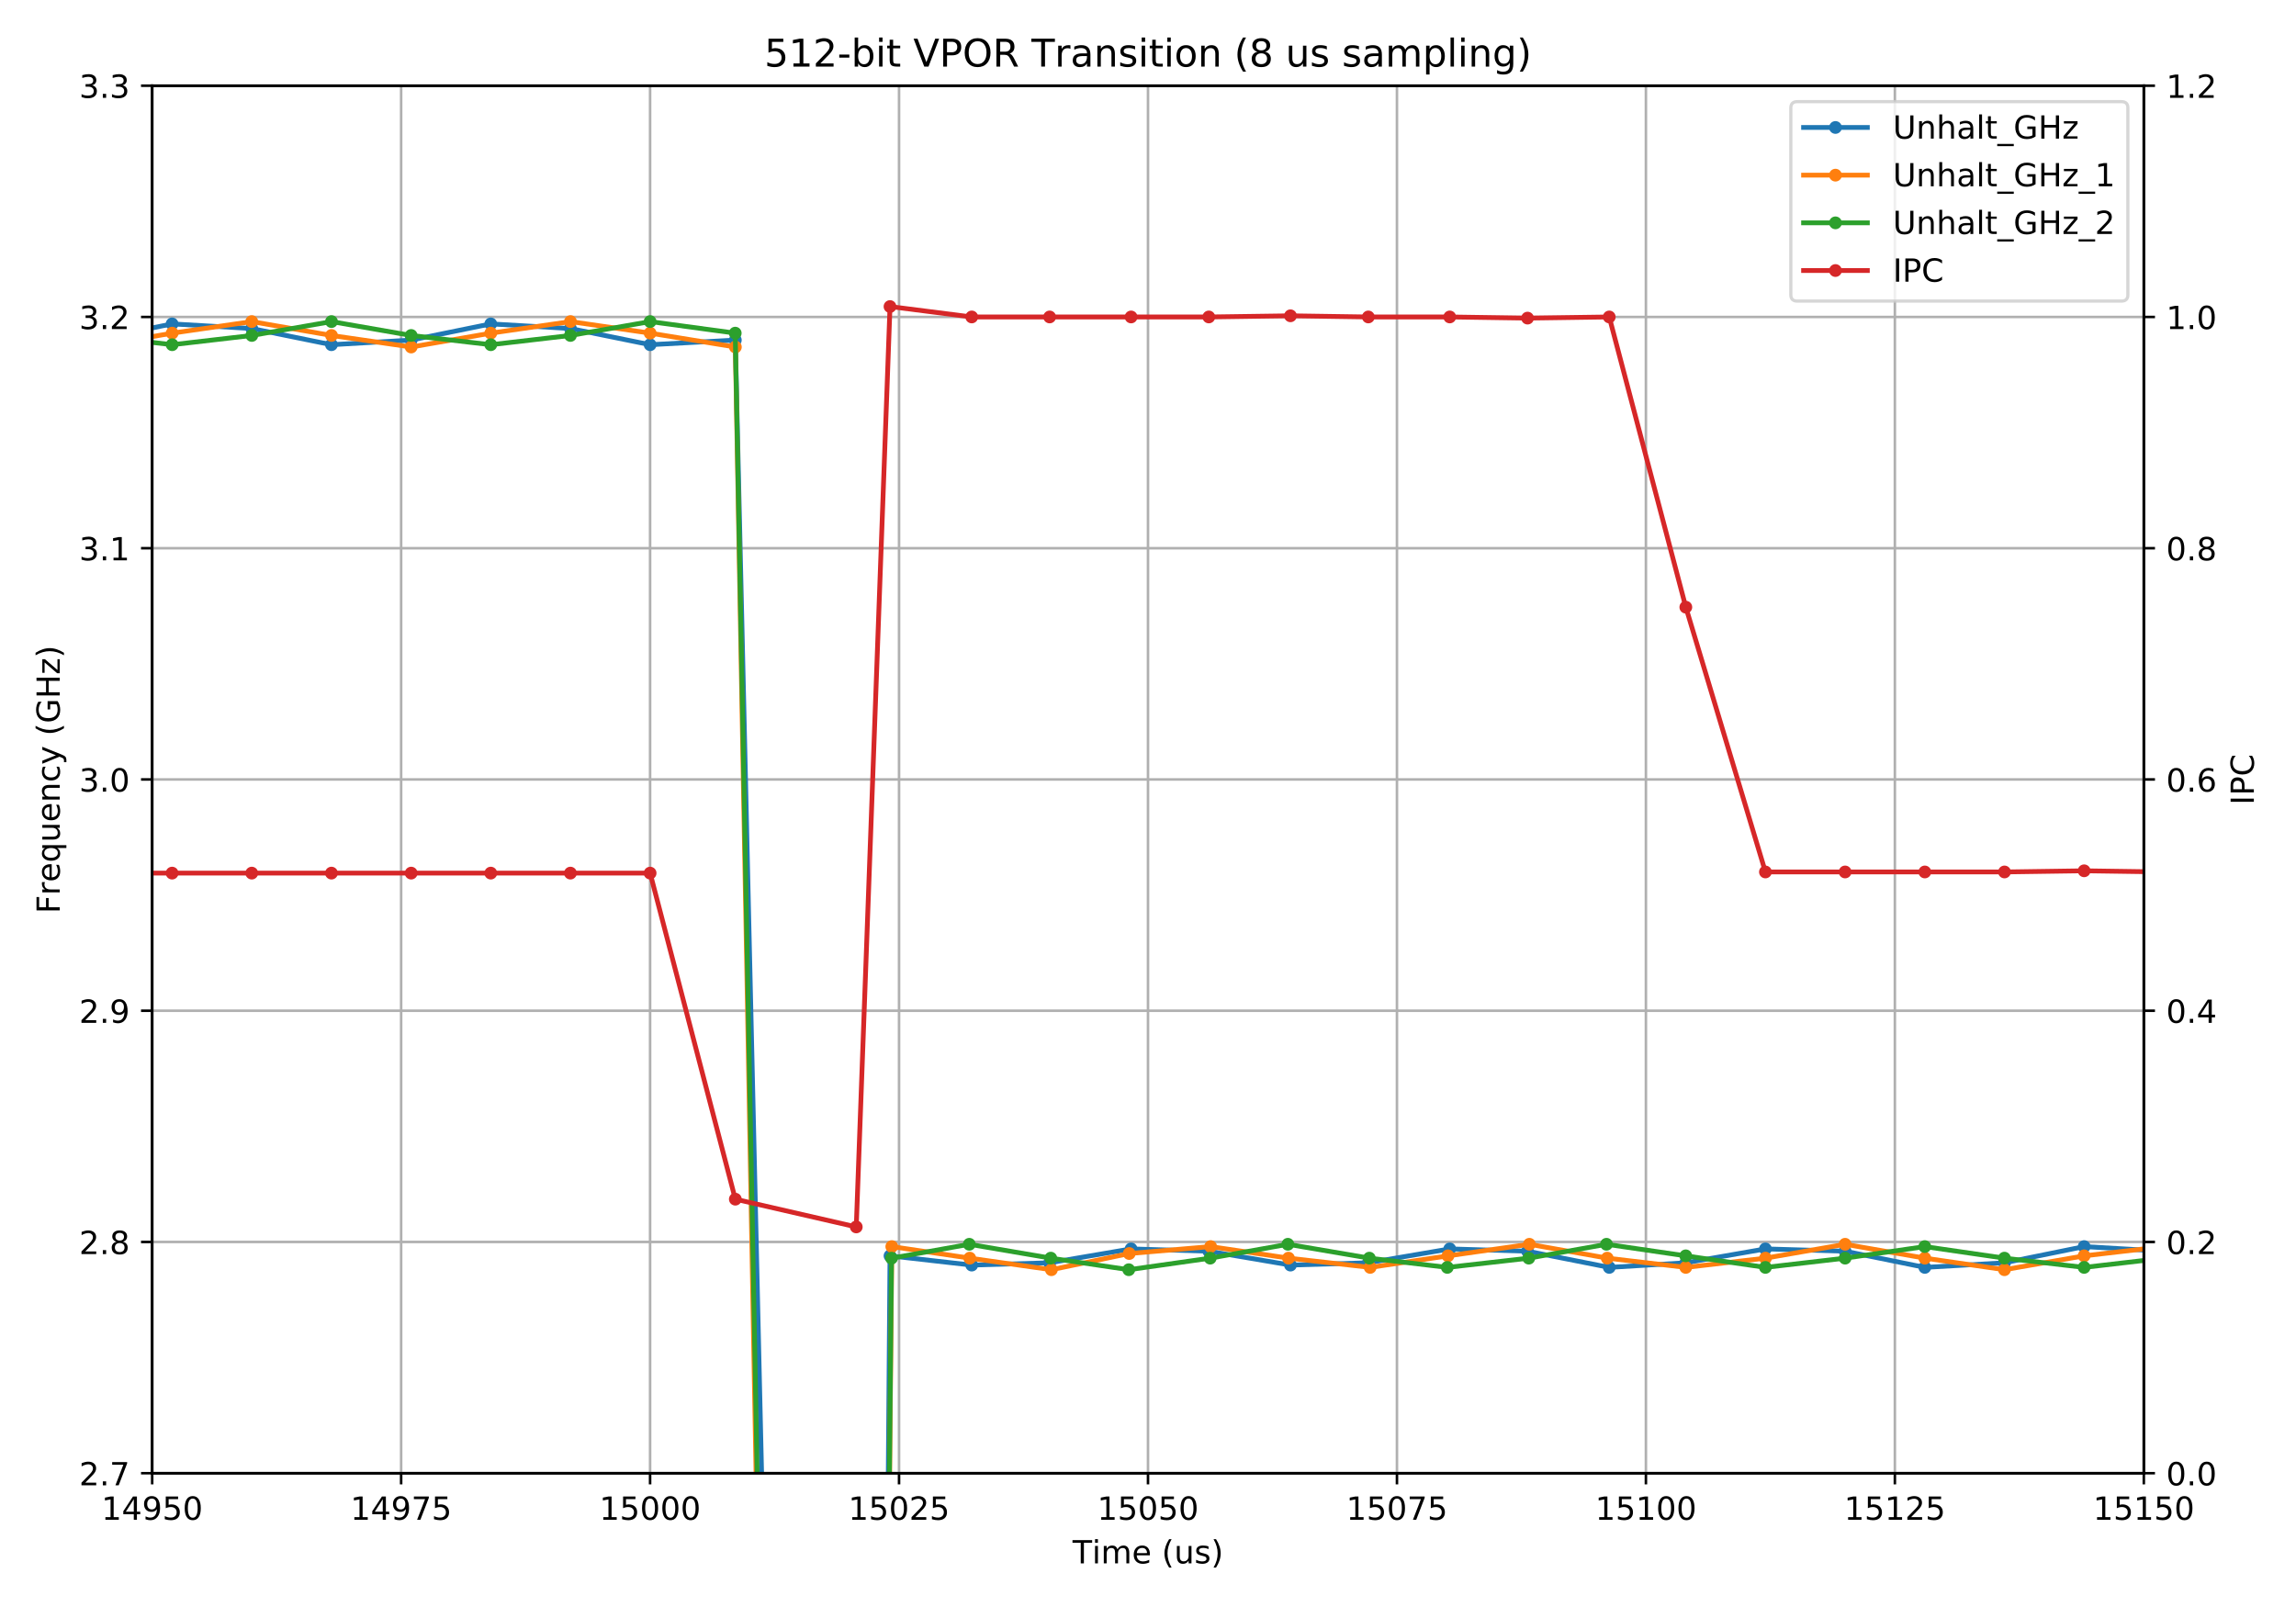 <?xml version="1.0" encoding="utf-8" standalone="no"?>
<!DOCTYPE svg PUBLIC "-//W3C//DTD SVG 1.1//EN"
  "http://www.w3.org/Graphics/SVG/1.1/DTD/svg11.dtd">
<!-- Created with matplotlib (https://matplotlib.org/) -->
<svg height="504pt" version="1.1" viewBox="0 0 720 504" width="720pt" xmlns="http://www.w3.org/2000/svg" xmlns:xlink="http://www.w3.org/1999/xlink">
 <defs>
  <style type="text/css">
*{stroke-linecap:butt;stroke-linejoin:round;}
  </style>
 </defs>
 <g id="figure_1">
  <g id="patch_1">
   <path d="M 0 504 
L 720 504 
L 720 0 
L 0 0 
z
" style="fill:#ffffff;"/>
  </g>
  <g id="axes_1">
   <g id="patch_2">
    <path d="M 47.72 462.04 
L 672.28 462.04 
L 672.28 26.88 
L 47.72 26.88 
z
" style="fill:#ffffff;"/>
   </g>
   <g id="matplotlib.axis_1">
    <g id="xtick_1">
     <g id="line2d_1">
      <path clip-path="url(#pbb94cd84ea)" d="M 47.72 462.04 
L 47.72 26.88 
" style="fill:none;stroke:#b0b0b0;stroke-linecap:square;stroke-width:0.8;"/>
     </g>
     <g id="line2d_2">
      <defs>
       <path d="M 0 0 
L 0 3.5 
" id="mfc518bbc66" style="stroke:#000000;stroke-width:0.8;"/>
      </defs>
      <g>
       <use style="stroke:#000000;stroke-width:0.8;" x="47.72" xlink:href="#mfc518bbc66" y="462.04"/>
      </g>
     </g>
     <g id="text_1">
      <!-- 14950 -->
      <defs>
       <path d="M 12.406 8.297 
L 28.516 8.297 
L 28.516 63.922 
L 10.984 60.406 
L 10.984 69.391 
L 28.422 72.906 
L 38.281 72.906 
L 38.281 8.297 
L 54.391 8.297 
L 54.391 0 
L 12.406 0 
z
" id="DejaVuSans-49"/>
       <path d="M 37.797 64.312 
L 12.891 25.391 
L 37.797 25.391 
z
M 35.203 72.906 
L 47.609 72.906 
L 47.609 25.391 
L 58.016 25.391 
L 58.016 17.188 
L 47.609 17.188 
L 47.609 0 
L 37.797 0 
L 37.797 17.188 
L 4.891 17.188 
L 4.891 26.703 
z
" id="DejaVuSans-52"/>
       <path d="M 10.984 1.516 
L 10.984 10.5 
Q 14.703 8.734 18.5 7.812 
Q 22.312 6.891 25.984 6.891 
Q 35.75 6.891 40.891 13.453 
Q 46.047 20.016 46.781 33.406 
Q 43.953 29.203 39.594 26.953 
Q 35.25 24.703 29.984 24.703 
Q 19.047 24.703 12.672 31.312 
Q 6.297 37.938 6.297 49.422 
Q 6.297 60.641 12.938 67.422 
Q 19.578 74.219 30.609 74.219 
Q 43.266 74.219 49.922 64.516 
Q 56.594 54.828 56.594 36.375 
Q 56.594 19.141 48.406 8.859 
Q 40.234 -1.422 26.422 -1.422 
Q 22.703 -1.422 18.891 -0.688 
Q 15.094 0.047 10.984 1.516 
z
M 30.609 32.422 
Q 37.25 32.422 41.125 36.953 
Q 45.016 41.5 45.016 49.422 
Q 45.016 57.281 41.125 61.844 
Q 37.25 66.406 30.609 66.406 
Q 23.969 66.406 20.094 61.844 
Q 16.219 57.281 16.219 49.422 
Q 16.219 41.5 20.094 36.953 
Q 23.969 32.422 30.609 32.422 
z
" id="DejaVuSans-57"/>
       <path d="M 10.797 72.906 
L 49.516 72.906 
L 49.516 64.594 
L 19.828 64.594 
L 19.828 46.734 
Q 21.969 47.469 24.109 47.828 
Q 26.266 48.188 28.422 48.188 
Q 40.625 48.188 47.75 41.5 
Q 54.891 34.812 54.891 23.391 
Q 54.891 11.625 47.562 5.094 
Q 40.234 -1.422 26.906 -1.422 
Q 22.312 -1.422 17.547 -0.641 
Q 12.797 0.141 7.719 1.703 
L 7.719 11.625 
Q 12.109 9.234 16.797 8.062 
Q 21.484 6.891 26.703 6.891 
Q 35.156 6.891 40.078 11.328 
Q 45.016 15.766 45.016 23.391 
Q 45.016 31 40.078 35.438 
Q 35.156 39.891 26.703 39.891 
Q 22.75 39.891 18.812 39.016 
Q 14.891 38.141 10.797 36.281 
z
" id="DejaVuSans-53"/>
       <path d="M 31.781 66.406 
Q 24.172 66.406 20.328 58.906 
Q 16.5 51.422 16.5 36.375 
Q 16.5 21.391 20.328 13.891 
Q 24.172 6.391 31.781 6.391 
Q 39.453 6.391 43.281 13.891 
Q 47.125 21.391 47.125 36.375 
Q 47.125 51.422 43.281 58.906 
Q 39.453 66.406 31.781 66.406 
z
M 31.781 74.219 
Q 44.047 74.219 50.516 64.516 
Q 56.984 54.828 56.984 36.375 
Q 56.984 17.969 50.516 8.266 
Q 44.047 -1.422 31.781 -1.422 
Q 19.531 -1.422 13.062 8.266 
Q 6.594 17.969 6.594 36.375 
Q 6.594 54.828 13.062 64.516 
Q 19.531 74.219 31.781 74.219 
z
" id="DejaVuSans-48"/>
      </defs>
      <g transform="translate(31.814 476.638)scale(0.1 -0.1)">
       <use xlink:href="#DejaVuSans-49"/>
       <use x="63.623" xlink:href="#DejaVuSans-52"/>
       <use x="127.246" xlink:href="#DejaVuSans-57"/>
       <use x="190.869" xlink:href="#DejaVuSans-53"/>
       <use x="254.492" xlink:href="#DejaVuSans-48"/>
      </g>
     </g>
    </g>
    <g id="xtick_2">
     <g id="line2d_3">
      <path clip-path="url(#pbb94cd84ea)" d="M 125.79 462.04 
L 125.79 26.88 
" style="fill:none;stroke:#b0b0b0;stroke-linecap:square;stroke-width:0.8;"/>
     </g>
     <g id="line2d_4">
      <g>
       <use style="stroke:#000000;stroke-width:0.8;" x="125.79" xlink:href="#mfc518bbc66" y="462.04"/>
      </g>
     </g>
     <g id="text_2">
      <!-- 14975 -->
      <defs>
       <path d="M 8.203 72.906 
L 55.078 72.906 
L 55.078 68.703 
L 28.609 0 
L 18.312 0 
L 43.219 64.594 
L 8.203 64.594 
z
" id="DejaVuSans-55"/>
      </defs>
      <g transform="translate(109.884 476.638)scale(0.1 -0.1)">
       <use xlink:href="#DejaVuSans-49"/>
       <use x="63.623" xlink:href="#DejaVuSans-52"/>
       <use x="127.246" xlink:href="#DejaVuSans-57"/>
       <use x="190.869" xlink:href="#DejaVuSans-55"/>
       <use x="254.492" xlink:href="#DejaVuSans-53"/>
      </g>
     </g>
    </g>
    <g id="xtick_3">
     <g id="line2d_5">
      <path clip-path="url(#pbb94cd84ea)" d="M 203.86 462.04 
L 203.86 26.88 
" style="fill:none;stroke:#b0b0b0;stroke-linecap:square;stroke-width:0.8;"/>
     </g>
     <g id="line2d_6">
      <g>
       <use style="stroke:#000000;stroke-width:0.8;" x="203.86" xlink:href="#mfc518bbc66" y="462.04"/>
      </g>
     </g>
     <g id="text_3">
      <!-- 15000 -->
      <g transform="translate(187.954 476.638)scale(0.1 -0.1)">
       <use xlink:href="#DejaVuSans-49"/>
       <use x="63.623" xlink:href="#DejaVuSans-53"/>
       <use x="127.246" xlink:href="#DejaVuSans-48"/>
       <use x="190.869" xlink:href="#DejaVuSans-48"/>
       <use x="254.492" xlink:href="#DejaVuSans-48"/>
      </g>
     </g>
    </g>
    <g id="xtick_4">
     <g id="line2d_7">
      <path clip-path="url(#pbb94cd84ea)" d="M 281.93 462.04 
L 281.93 26.88 
" style="fill:none;stroke:#b0b0b0;stroke-linecap:square;stroke-width:0.8;"/>
     </g>
     <g id="line2d_8">
      <g>
       <use style="stroke:#000000;stroke-width:0.8;" x="281.93" xlink:href="#mfc518bbc66" y="462.04"/>
      </g>
     </g>
     <g id="text_4">
      <!-- 15025 -->
      <defs>
       <path d="M 19.188 8.297 
L 53.609 8.297 
L 53.609 0 
L 7.328 0 
L 7.328 8.297 
Q 12.938 14.109 22.625 23.891 
Q 32.328 33.688 34.812 36.531 
Q 39.547 41.844 41.422 45.531 
Q 43.312 49.219 43.312 52.781 
Q 43.312 58.594 39.234 62.25 
Q 35.156 65.922 28.609 65.922 
Q 23.969 65.922 18.812 64.312 
Q 13.672 62.703 7.812 59.422 
L 7.812 69.391 
Q 13.766 71.781 18.938 73 
Q 24.125 74.219 28.422 74.219 
Q 39.75 74.219 46.484 68.547 
Q 53.219 62.891 53.219 53.422 
Q 53.219 48.922 51.531 44.891 
Q 49.859 40.875 45.406 35.406 
Q 44.188 33.984 37.641 27.219 
Q 31.109 20.453 19.188 8.297 
z
" id="DejaVuSans-50"/>
      </defs>
      <g transform="translate(266.024 476.638)scale(0.1 -0.1)">
       <use xlink:href="#DejaVuSans-49"/>
       <use x="63.623" xlink:href="#DejaVuSans-53"/>
       <use x="127.246" xlink:href="#DejaVuSans-48"/>
       <use x="190.869" xlink:href="#DejaVuSans-50"/>
       <use x="254.492" xlink:href="#DejaVuSans-53"/>
      </g>
     </g>
    </g>
    <g id="xtick_5">
     <g id="line2d_9">
      <path clip-path="url(#pbb94cd84ea)" d="M 360 462.04 
L 360 26.88 
" style="fill:none;stroke:#b0b0b0;stroke-linecap:square;stroke-width:0.8;"/>
     </g>
     <g id="line2d_10">
      <g>
       <use style="stroke:#000000;stroke-width:0.8;" x="360" xlink:href="#mfc518bbc66" y="462.04"/>
      </g>
     </g>
     <g id="text_5">
      <!-- 15050 -->
      <g transform="translate(344.094 476.638)scale(0.1 -0.1)">
       <use xlink:href="#DejaVuSans-49"/>
       <use x="63.623" xlink:href="#DejaVuSans-53"/>
       <use x="127.246" xlink:href="#DejaVuSans-48"/>
       <use x="190.869" xlink:href="#DejaVuSans-53"/>
       <use x="254.492" xlink:href="#DejaVuSans-48"/>
      </g>
     </g>
    </g>
    <g id="xtick_6">
     <g id="line2d_11">
      <path clip-path="url(#pbb94cd84ea)" d="M 438.07 462.04 
L 438.07 26.88 
" style="fill:none;stroke:#b0b0b0;stroke-linecap:square;stroke-width:0.8;"/>
     </g>
     <g id="line2d_12">
      <g>
       <use style="stroke:#000000;stroke-width:0.8;" x="438.07" xlink:href="#mfc518bbc66" y="462.04"/>
      </g>
     </g>
     <g id="text_6">
      <!-- 15075 -->
      <g transform="translate(422.164 476.638)scale(0.1 -0.1)">
       <use xlink:href="#DejaVuSans-49"/>
       <use x="63.623" xlink:href="#DejaVuSans-53"/>
       <use x="127.246" xlink:href="#DejaVuSans-48"/>
       <use x="190.869" xlink:href="#DejaVuSans-55"/>
       <use x="254.492" xlink:href="#DejaVuSans-53"/>
      </g>
     </g>
    </g>
    <g id="xtick_7">
     <g id="line2d_13">
      <path clip-path="url(#pbb94cd84ea)" d="M 516.14 462.04 
L 516.14 26.88 
" style="fill:none;stroke:#b0b0b0;stroke-linecap:square;stroke-width:0.8;"/>
     </g>
     <g id="line2d_14">
      <g>
       <use style="stroke:#000000;stroke-width:0.8;" x="516.14" xlink:href="#mfc518bbc66" y="462.04"/>
      </g>
     </g>
     <g id="text_7">
      <!-- 15100 -->
      <g transform="translate(500.234 476.638)scale(0.1 -0.1)">
       <use xlink:href="#DejaVuSans-49"/>
       <use x="63.623" xlink:href="#DejaVuSans-53"/>
       <use x="127.246" xlink:href="#DejaVuSans-49"/>
       <use x="190.869" xlink:href="#DejaVuSans-48"/>
       <use x="254.492" xlink:href="#DejaVuSans-48"/>
      </g>
     </g>
    </g>
    <g id="xtick_8">
     <g id="line2d_15">
      <path clip-path="url(#pbb94cd84ea)" d="M 594.21 462.04 
L 594.21 26.88 
" style="fill:none;stroke:#b0b0b0;stroke-linecap:square;stroke-width:0.8;"/>
     </g>
     <g id="line2d_16">
      <g>
       <use style="stroke:#000000;stroke-width:0.8;" x="594.21" xlink:href="#mfc518bbc66" y="462.04"/>
      </g>
     </g>
     <g id="text_8">
      <!-- 15125 -->
      <g transform="translate(578.304 476.638)scale(0.1 -0.1)">
       <use xlink:href="#DejaVuSans-49"/>
       <use x="63.623" xlink:href="#DejaVuSans-53"/>
       <use x="127.246" xlink:href="#DejaVuSans-49"/>
       <use x="190.869" xlink:href="#DejaVuSans-50"/>
       <use x="254.492" xlink:href="#DejaVuSans-53"/>
      </g>
     </g>
    </g>
    <g id="xtick_9">
     <g id="line2d_17">
      <path clip-path="url(#pbb94cd84ea)" d="M 672.28 462.04 
L 672.28 26.88 
" style="fill:none;stroke:#b0b0b0;stroke-linecap:square;stroke-width:0.8;"/>
     </g>
     <g id="line2d_18">
      <g>
       <use style="stroke:#000000;stroke-width:0.8;" x="672.28" xlink:href="#mfc518bbc66" y="462.04"/>
      </g>
     </g>
     <g id="text_9">
      <!-- 15150 -->
      <g transform="translate(656.374 476.638)scale(0.1 -0.1)">
       <use xlink:href="#DejaVuSans-49"/>
       <use x="63.623" xlink:href="#DejaVuSans-53"/>
       <use x="127.246" xlink:href="#DejaVuSans-49"/>
       <use x="190.869" xlink:href="#DejaVuSans-53"/>
       <use x="254.492" xlink:href="#DejaVuSans-48"/>
      </g>
     </g>
    </g>
    <g id="text_10">
     <!-- Time (us) -->
     <defs>
      <path d="M -0.297 72.906 
L 61.375 72.906 
L 61.375 64.594 
L 35.5 64.594 
L 35.5 0 
L 25.594 0 
L 25.594 64.594 
L -0.297 64.594 
z
" id="DejaVuSans-84"/>
      <path d="M 9.422 54.688 
L 18.406 54.688 
L 18.406 0 
L 9.422 0 
z
M 9.422 75.984 
L 18.406 75.984 
L 18.406 64.594 
L 9.422 64.594 
z
" id="DejaVuSans-105"/>
      <path d="M 52 44.188 
Q 55.375 50.25 60.062 53.125 
Q 64.75 56 71.094 56 
Q 79.641 56 84.281 50.016 
Q 88.922 44.047 88.922 33.016 
L 88.922 0 
L 79.891 0 
L 79.891 32.719 
Q 79.891 40.578 77.094 44.375 
Q 74.312 48.188 68.609 48.188 
Q 61.625 48.188 57.562 43.547 
Q 53.516 38.922 53.516 30.906 
L 53.516 0 
L 44.484 0 
L 44.484 32.719 
Q 44.484 40.625 41.703 44.406 
Q 38.922 48.188 33.109 48.188 
Q 26.219 48.188 22.156 43.531 
Q 18.109 38.875 18.109 30.906 
L 18.109 0 
L 9.078 0 
L 9.078 54.688 
L 18.109 54.688 
L 18.109 46.188 
Q 21.188 51.219 25.484 53.609 
Q 29.781 56 35.688 56 
Q 41.656 56 45.828 52.969 
Q 50 49.953 52 44.188 
z
" id="DejaVuSans-109"/>
      <path d="M 56.203 29.594 
L 56.203 25.203 
L 14.891 25.203 
Q 15.484 15.922 20.484 11.062 
Q 25.484 6.203 34.422 6.203 
Q 39.594 6.203 44.453 7.469 
Q 49.312 8.734 54.109 11.281 
L 54.109 2.781 
Q 49.266 0.734 44.188 -0.344 
Q 39.109 -1.422 33.891 -1.422 
Q 20.797 -1.422 13.156 6.188 
Q 5.516 13.812 5.516 26.812 
Q 5.516 40.234 12.766 48.109 
Q 20.016 56 32.328 56 
Q 43.359 56 49.781 48.891 
Q 56.203 41.797 56.203 29.594 
z
M 47.219 32.234 
Q 47.125 39.594 43.094 43.984 
Q 39.062 48.391 32.422 48.391 
Q 24.906 48.391 20.391 44.141 
Q 15.875 39.891 15.188 32.172 
z
" id="DejaVuSans-101"/>
      <path id="DejaVuSans-32"/>
      <path d="M 31 75.875 
Q 24.469 64.656 21.281 53.656 
Q 18.109 42.672 18.109 31.391 
Q 18.109 20.125 21.312 9.062 
Q 24.516 -2 31 -13.188 
L 23.188 -13.188 
Q 15.875 -1.703 12.234 9.375 
Q 8.594 20.453 8.594 31.391 
Q 8.594 42.281 12.203 53.312 
Q 15.828 64.359 23.188 75.875 
z
" id="DejaVuSans-40"/>
      <path d="M 8.5 21.578 
L 8.5 54.688 
L 17.484 54.688 
L 17.484 21.922 
Q 17.484 14.156 20.5 10.266 
Q 23.531 6.391 29.594 6.391 
Q 36.859 6.391 41.078 11.031 
Q 45.312 15.672 45.312 23.688 
L 45.312 54.688 
L 54.297 54.688 
L 54.297 0 
L 45.312 0 
L 45.312 8.406 
Q 42.047 3.422 37.719 1 
Q 33.406 -1.422 27.688 -1.422 
Q 18.266 -1.422 13.375 4.438 
Q 8.5 10.297 8.5 21.578 
z
M 31.109 56 
z
" id="DejaVuSans-117"/>
      <path d="M 44.281 53.078 
L 44.281 44.578 
Q 40.484 46.531 36.375 47.5 
Q 32.281 48.484 27.875 48.484 
Q 21.188 48.484 17.844 46.438 
Q 14.5 44.391 14.5 40.281 
Q 14.5 37.156 16.891 35.375 
Q 19.281 33.594 26.516 31.984 
L 29.594 31.297 
Q 39.156 29.25 43.188 25.516 
Q 47.219 21.781 47.219 15.094 
Q 47.219 7.469 41.188 3.016 
Q 35.156 -1.422 24.609 -1.422 
Q 20.219 -1.422 15.453 -0.562 
Q 10.688 0.297 5.422 2 
L 5.422 11.281 
Q 10.406 8.688 15.234 7.391 
Q 20.062 6.109 24.812 6.109 
Q 31.156 6.109 34.562 8.281 
Q 37.984 10.453 37.984 14.406 
Q 37.984 18.062 35.516 20.016 
Q 33.062 21.969 24.703 23.781 
L 21.578 24.516 
Q 13.234 26.266 9.516 29.906 
Q 5.812 33.547 5.812 39.891 
Q 5.812 47.609 11.281 51.797 
Q 16.75 56 26.812 56 
Q 31.781 56 36.172 55.266 
Q 40.578 54.547 44.281 53.078 
z
" id="DejaVuSans-115"/>
      <path d="M 8.016 75.875 
L 15.828 75.875 
Q 23.141 64.359 26.781 53.312 
Q 30.422 42.281 30.422 31.391 
Q 30.422 20.453 26.781 9.375 
Q 23.141 -1.703 15.828 -13.188 
L 8.016 -13.188 
Q 14.5 -2 17.703 9.062 
Q 20.906 20.125 20.906 31.391 
Q 20.906 42.672 17.703 53.656 
Q 14.5 64.656 8.016 75.875 
z
" id="DejaVuSans-41"/>
     </defs>
     <g transform="translate(336.348 490.317)scale(0.1 -0.1)">
      <use xlink:href="#DejaVuSans-84"/>
      <use x="61.037" xlink:href="#DejaVuSans-105"/>
      <use x="88.82" xlink:href="#DejaVuSans-109"/>
      <use x="186.232" xlink:href="#DejaVuSans-101"/>
      <use x="247.756" xlink:href="#DejaVuSans-32"/>
      <use x="279.543" xlink:href="#DejaVuSans-40"/>
      <use x="318.557" xlink:href="#DejaVuSans-117"/>
      <use x="381.936" xlink:href="#DejaVuSans-115"/>
      <use x="434.035" xlink:href="#DejaVuSans-41"/>
     </g>
    </g>
   </g>
   <g id="matplotlib.axis_2">
    <g id="ytick_1">
     <g id="line2d_19">
      <path clip-path="url(#pbb94cd84ea)" d="M 47.72 462.04 
L 672.28 462.04 
" style="fill:none;stroke:#b0b0b0;stroke-linecap:square;stroke-width:0.8;"/>
     </g>
     <g id="line2d_20">
      <defs>
       <path d="M 0 0 
L -3.5 0 
" id="m3a24eacd0e" style="stroke:#000000;stroke-width:0.8;"/>
      </defs>
      <g>
       <use style="stroke:#000000;stroke-width:0.8;" x="47.72" xlink:href="#m3a24eacd0e" y="462.04"/>
      </g>
     </g>
     <g id="text_11">
      <!-- 2.7 -->
      <defs>
       <path d="M 10.688 12.406 
L 21 12.406 
L 21 0 
L 10.688 0 
z
" id="DejaVuSans-46"/>
      </defs>
      <g transform="translate(24.817 465.839)scale(0.1 -0.1)">
       <use xlink:href="#DejaVuSans-50"/>
       <use x="63.623" xlink:href="#DejaVuSans-46"/>
       <use x="95.41" xlink:href="#DejaVuSans-55"/>
      </g>
     </g>
    </g>
    <g id="ytick_2">
     <g id="line2d_21">
      <path clip-path="url(#pbb94cd84ea)" d="M 47.72 389.513 
L 672.28 389.513 
" style="fill:none;stroke:#b0b0b0;stroke-linecap:square;stroke-width:0.8;"/>
     </g>
     <g id="line2d_22">
      <g>
       <use style="stroke:#000000;stroke-width:0.8;" x="47.72" xlink:href="#m3a24eacd0e" y="389.513"/>
      </g>
     </g>
     <g id="text_12">
      <!-- 2.8 -->
      <defs>
       <path d="M 31.781 34.625 
Q 24.75 34.625 20.719 30.859 
Q 16.703 27.094 16.703 20.516 
Q 16.703 13.922 20.719 10.156 
Q 24.75 6.391 31.781 6.391 
Q 38.812 6.391 42.859 10.172 
Q 46.922 13.969 46.922 20.516 
Q 46.922 27.094 42.891 30.859 
Q 38.875 34.625 31.781 34.625 
z
M 21.922 38.812 
Q 15.578 40.375 12.031 44.719 
Q 8.5 49.078 8.5 55.328 
Q 8.5 64.062 14.719 69.141 
Q 20.953 74.219 31.781 74.219 
Q 42.672 74.219 48.875 69.141 
Q 55.078 64.062 55.078 55.328 
Q 55.078 49.078 51.531 44.719 
Q 48 40.375 41.703 38.812 
Q 48.828 37.156 52.797 32.312 
Q 56.781 27.484 56.781 20.516 
Q 56.781 9.906 50.312 4.234 
Q 43.844 -1.422 31.781 -1.422 
Q 19.734 -1.422 13.25 4.234 
Q 6.781 9.906 6.781 20.516 
Q 6.781 27.484 10.781 32.312 
Q 14.797 37.156 21.922 38.812 
z
M 18.312 54.391 
Q 18.312 48.734 21.844 45.562 
Q 25.391 42.391 31.781 42.391 
Q 38.141 42.391 41.719 45.562 
Q 45.312 48.734 45.312 54.391 
Q 45.312 60.062 41.719 63.234 
Q 38.141 66.406 31.781 66.406 
Q 25.391 66.406 21.844 63.234 
Q 18.312 60.062 18.312 54.391 
z
" id="DejaVuSans-56"/>
      </defs>
      <g transform="translate(24.817 393.313)scale(0.1 -0.1)">
       <use xlink:href="#DejaVuSans-50"/>
       <use x="63.623" xlink:href="#DejaVuSans-46"/>
       <use x="95.41" xlink:href="#DejaVuSans-56"/>
      </g>
     </g>
    </g>
    <g id="ytick_3">
     <g id="line2d_23">
      <path clip-path="url(#pbb94cd84ea)" d="M 47.72 316.987 
L 672.28 316.987 
" style="fill:none;stroke:#b0b0b0;stroke-linecap:square;stroke-width:0.8;"/>
     </g>
     <g id="line2d_24">
      <g>
       <use style="stroke:#000000;stroke-width:0.8;" x="47.72" xlink:href="#m3a24eacd0e" y="316.987"/>
      </g>
     </g>
     <g id="text_13">
      <!-- 2.9 -->
      <g transform="translate(24.817 320.786)scale(0.1 -0.1)">
       <use xlink:href="#DejaVuSans-50"/>
       <use x="63.623" xlink:href="#DejaVuSans-46"/>
       <use x="95.41" xlink:href="#DejaVuSans-57"/>
      </g>
     </g>
    </g>
    <g id="ytick_4">
     <g id="line2d_25">
      <path clip-path="url(#pbb94cd84ea)" d="M 47.72 244.46 
L 672.28 244.46 
" style="fill:none;stroke:#b0b0b0;stroke-linecap:square;stroke-width:0.8;"/>
     </g>
     <g id="line2d_26">
      <g>
       <use style="stroke:#000000;stroke-width:0.8;" x="47.72" xlink:href="#m3a24eacd0e" y="244.46"/>
      </g>
     </g>
     <g id="text_14">
      <!-- 3.0 -->
      <defs>
       <path d="M 40.578 39.312 
Q 47.656 37.797 51.625 33 
Q 55.609 28.219 55.609 21.188 
Q 55.609 10.406 48.188 4.484 
Q 40.766 -1.422 27.094 -1.422 
Q 22.516 -1.422 17.656 -0.516 
Q 12.797 0.391 7.625 2.203 
L 7.625 11.719 
Q 11.719 9.328 16.594 8.109 
Q 21.484 6.891 26.812 6.891 
Q 36.078 6.891 40.938 10.547 
Q 45.797 14.203 45.797 21.188 
Q 45.797 27.641 41.281 31.266 
Q 36.766 34.906 28.719 34.906 
L 20.219 34.906 
L 20.219 43.016 
L 29.109 43.016 
Q 36.375 43.016 40.234 45.922 
Q 44.094 48.828 44.094 54.297 
Q 44.094 59.906 40.109 62.906 
Q 36.141 65.922 28.719 65.922 
Q 24.656 65.922 20.016 65.031 
Q 15.375 64.156 9.812 62.312 
L 9.812 71.094 
Q 15.438 72.656 20.344 73.438 
Q 25.25 74.219 29.594 74.219 
Q 40.828 74.219 47.359 69.109 
Q 53.906 64.016 53.906 55.328 
Q 53.906 49.266 50.438 45.094 
Q 46.969 40.922 40.578 39.312 
z
" id="DejaVuSans-51"/>
      </defs>
      <g transform="translate(24.817 248.259)scale(0.1 -0.1)">
       <use xlink:href="#DejaVuSans-51"/>
       <use x="63.623" xlink:href="#DejaVuSans-46"/>
       <use x="95.41" xlink:href="#DejaVuSans-48"/>
      </g>
     </g>
    </g>
    <g id="ytick_5">
     <g id="line2d_27">
      <path clip-path="url(#pbb94cd84ea)" d="M 47.72 171.933 
L 672.28 171.933 
" style="fill:none;stroke:#b0b0b0;stroke-linecap:square;stroke-width:0.8;"/>
     </g>
     <g id="line2d_28">
      <g>
       <use style="stroke:#000000;stroke-width:0.8;" x="47.72" xlink:href="#m3a24eacd0e" y="171.933"/>
      </g>
     </g>
     <g id="text_15">
      <!-- 3.1 -->
      <g transform="translate(24.817 175.733)scale(0.1 -0.1)">
       <use xlink:href="#DejaVuSans-51"/>
       <use x="63.623" xlink:href="#DejaVuSans-46"/>
       <use x="95.41" xlink:href="#DejaVuSans-49"/>
      </g>
     </g>
    </g>
    <g id="ytick_6">
     <g id="line2d_29">
      <path clip-path="url(#pbb94cd84ea)" d="M 47.72 99.407 
L 672.28 99.407 
" style="fill:none;stroke:#b0b0b0;stroke-linecap:square;stroke-width:0.8;"/>
     </g>
     <g id="line2d_30">
      <g>
       <use style="stroke:#000000;stroke-width:0.8;" x="47.72" xlink:href="#m3a24eacd0e" y="99.407"/>
      </g>
     </g>
     <g id="text_16">
      <!-- 3.2 -->
      <g transform="translate(24.817 103.206)scale(0.1 -0.1)">
       <use xlink:href="#DejaVuSans-51"/>
       <use x="63.623" xlink:href="#DejaVuSans-46"/>
       <use x="95.41" xlink:href="#DejaVuSans-50"/>
      </g>
     </g>
    </g>
    <g id="ytick_7">
     <g id="line2d_31">
      <path clip-path="url(#pbb94cd84ea)" d="M 47.72 26.88 
L 672.28 26.88 
" style="fill:none;stroke:#b0b0b0;stroke-linecap:square;stroke-width:0.8;"/>
     </g>
     <g id="line2d_32">
      <g>
       <use style="stroke:#000000;stroke-width:0.8;" x="47.72" xlink:href="#m3a24eacd0e" y="26.88"/>
      </g>
     </g>
     <g id="text_17">
      <!-- 3.3 -->
      <g transform="translate(24.817 30.679)scale(0.1 -0.1)">
       <use xlink:href="#DejaVuSans-51"/>
       <use x="63.623" xlink:href="#DejaVuSans-46"/>
       <use x="95.41" xlink:href="#DejaVuSans-51"/>
      </g>
     </g>
    </g>
    <g id="text_18">
     <!-- Frequency (GHz) -->
     <defs>
      <path d="M 9.812 72.906 
L 51.703 72.906 
L 51.703 64.594 
L 19.672 64.594 
L 19.672 43.109 
L 48.578 43.109 
L 48.578 34.812 
L 19.672 34.812 
L 19.672 0 
L 9.812 0 
z
" id="DejaVuSans-70"/>
      <path d="M 41.109 46.297 
Q 39.594 47.172 37.812 47.578 
Q 36.031 48 33.891 48 
Q 26.266 48 22.188 43.047 
Q 18.109 38.094 18.109 28.812 
L 18.109 0 
L 9.078 0 
L 9.078 54.688 
L 18.109 54.688 
L 18.109 46.188 
Q 20.953 51.172 25.484 53.578 
Q 30.031 56 36.531 56 
Q 37.453 56 38.578 55.875 
Q 39.703 55.766 41.062 55.516 
z
" id="DejaVuSans-114"/>
      <path d="M 14.797 27.297 
Q 14.797 17.391 18.875 11.75 
Q 22.953 6.109 30.078 6.109 
Q 37.203 6.109 41.297 11.75 
Q 45.406 17.391 45.406 27.297 
Q 45.406 37.203 41.297 42.844 
Q 37.203 48.484 30.078 48.484 
Q 22.953 48.484 18.875 42.844 
Q 14.797 37.203 14.797 27.297 
z
M 45.406 8.203 
Q 42.578 3.328 38.25 0.953 
Q 33.938 -1.422 27.875 -1.422 
Q 17.969 -1.422 11.734 6.484 
Q 5.516 14.406 5.516 27.297 
Q 5.516 40.188 11.734 48.094 
Q 17.969 56 27.875 56 
Q 33.938 56 38.25 53.625 
Q 42.578 51.266 45.406 46.391 
L 45.406 54.688 
L 54.391 54.688 
L 54.391 -20.797 
L 45.406 -20.797 
z
" id="DejaVuSans-113"/>
      <path d="M 54.891 33.016 
L 54.891 0 
L 45.906 0 
L 45.906 32.719 
Q 45.906 40.484 42.875 44.328 
Q 39.844 48.188 33.797 48.188 
Q 26.516 48.188 22.312 43.547 
Q 18.109 38.922 18.109 30.906 
L 18.109 0 
L 9.078 0 
L 9.078 54.688 
L 18.109 54.688 
L 18.109 46.188 
Q 21.344 51.125 25.703 53.562 
Q 30.078 56 35.797 56 
Q 45.219 56 50.047 50.172 
Q 54.891 44.344 54.891 33.016 
z
" id="DejaVuSans-110"/>
      <path d="M 48.781 52.594 
L 48.781 44.188 
Q 44.969 46.297 41.141 47.344 
Q 37.312 48.391 33.406 48.391 
Q 24.656 48.391 19.812 42.844 
Q 14.984 37.312 14.984 27.297 
Q 14.984 17.281 19.812 11.734 
Q 24.656 6.203 33.406 6.203 
Q 37.312 6.203 41.141 7.25 
Q 44.969 8.297 48.781 10.406 
L 48.781 2.094 
Q 45.016 0.344 40.984 -0.531 
Q 36.969 -1.422 32.422 -1.422 
Q 20.062 -1.422 12.781 6.344 
Q 5.516 14.109 5.516 27.297 
Q 5.516 40.672 12.859 48.328 
Q 20.219 56 33.016 56 
Q 37.156 56 41.109 55.141 
Q 45.062 54.297 48.781 52.594 
z
" id="DejaVuSans-99"/>
      <path d="M 32.172 -5.078 
Q 28.375 -14.844 24.75 -17.812 
Q 21.141 -20.797 15.094 -20.797 
L 7.906 -20.797 
L 7.906 -13.281 
L 13.188 -13.281 
Q 16.891 -13.281 18.938 -11.516 
Q 21 -9.766 23.484 -3.219 
L 25.094 0.875 
L 2.984 54.688 
L 12.5 54.688 
L 29.594 11.922 
L 46.688 54.688 
L 56.203 54.688 
z
" id="DejaVuSans-121"/>
      <path d="M 59.516 10.406 
L 59.516 29.984 
L 43.406 29.984 
L 43.406 38.094 
L 69.281 38.094 
L 69.281 6.781 
Q 63.578 2.734 56.688 0.656 
Q 49.812 -1.422 42 -1.422 
Q 24.906 -1.422 15.25 8.562 
Q 5.609 18.562 5.609 36.375 
Q 5.609 54.25 15.25 64.234 
Q 24.906 74.219 42 74.219 
Q 49.125 74.219 55.547 72.453 
Q 61.969 70.703 67.391 67.281 
L 67.391 56.781 
Q 61.922 61.422 55.766 63.766 
Q 49.609 66.109 42.828 66.109 
Q 29.438 66.109 22.719 58.641 
Q 16.016 51.172 16.016 36.375 
Q 16.016 21.625 22.719 14.156 
Q 29.438 6.688 42.828 6.688 
Q 48.047 6.688 52.141 7.594 
Q 56.25 8.5 59.516 10.406 
z
" id="DejaVuSans-71"/>
      <path d="M 9.812 72.906 
L 19.672 72.906 
L 19.672 43.016 
L 55.516 43.016 
L 55.516 72.906 
L 65.375 72.906 
L 65.375 0 
L 55.516 0 
L 55.516 34.719 
L 19.672 34.719 
L 19.672 0 
L 9.812 0 
z
" id="DejaVuSans-72"/>
      <path d="M 5.516 54.688 
L 48.188 54.688 
L 48.188 46.484 
L 14.406 7.172 
L 48.188 7.172 
L 48.188 0 
L 4.297 0 
L 4.297 8.203 
L 38.094 47.516 
L 5.516 47.516 
z
" id="DejaVuSans-122"/>
     </defs>
     <g transform="translate(18.737 286.507)rotate(-90)scale(0.1 -0.1)">
      <use xlink:href="#DejaVuSans-70"/>
      <use x="57.41" xlink:href="#DejaVuSans-114"/>
      <use x="98.492" xlink:href="#DejaVuSans-101"/>
      <use x="160.016" xlink:href="#DejaVuSans-113"/>
      <use x="223.492" xlink:href="#DejaVuSans-117"/>
      <use x="286.871" xlink:href="#DejaVuSans-101"/>
      <use x="348.395" xlink:href="#DejaVuSans-110"/>
      <use x="411.773" xlink:href="#DejaVuSans-99"/>
      <use x="466.754" xlink:href="#DejaVuSans-121"/>
      <use x="525.934" xlink:href="#DejaVuSans-32"/>
      <use x="557.721" xlink:href="#DejaVuSans-40"/>
      <use x="596.734" xlink:href="#DejaVuSans-71"/>
      <use x="674.225" xlink:href="#DejaVuSans-72"/>
      <use x="749.42" xlink:href="#DejaVuSans-122"/>
      <use x="801.91" xlink:href="#DejaVuSans-41"/>
     </g>
    </g>
   </g>
   <g id="line2d_33">
    <path clip-path="url(#pbb94cd84ea)" d="M 28.999 106.659 
L 53.969 101.582 
L 78.948 103.033 
L 103.937 108.11 
L 128.938 106.659 
L 153.901 101.582 
L 178.878 103.033 
L 203.869 108.11 
L 230.591 106.659 
L 239.828 505 
M 278.225 505 
L 279.098 393.865 
L 304.723 396.766 
L 329.156 396.041 
L 354.694 391.689 
L 379.071 392.414 
L 404.675 396.766 
L 429.092 396.041 
L 454.624 391.689 
L 479.022 392.414 
L 504.642 397.491 
L 528.656 396.041 
L 553.617 391.689 
L 578.608 392.414 
L 603.603 397.491 
L 628.586 396.041 
L 653.562 390.964 
L 678.547 392.414 
" style="fill:none;stroke:#1f77b4;stroke-linecap:square;stroke-width:1.5;"/>
    <defs>
     <path d="M 0 1.5 
C 0.398 1.5 0.779 1.342 1.061 1.061 
C 1.342 0.779 1.5 0.398 1.5 0 
C 1.5 -0.398 1.342 -0.779 1.061 -1.061 
C 0.779 -1.342 0.398 -1.5 0 -1.5 
C -0.398 -1.5 -0.779 -1.342 -1.061 -1.061 
C -1.342 -0.779 -1.5 -0.398 -1.5 0 
C -1.5 0.398 -1.342 0.779 -1.061 1.061 
C -0.779 1.342 -0.398 1.5 0 1.5 
z
" id="mfd23d3c377" style="stroke:#1f77b4;"/>
    </defs>
    <g clip-path="url(#pbb94cd84ea)">
     <use style="fill:#1f77b4;stroke:#1f77b4;" x="28.999" xlink:href="#mfd23d3c377" y="106.659"/>
     <use style="fill:#1f77b4;stroke:#1f77b4;" x="53.969" xlink:href="#mfd23d3c377" y="101.582"/>
     <use style="fill:#1f77b4;stroke:#1f77b4;" x="78.948" xlink:href="#mfd23d3c377" y="103.033"/>
     <use style="fill:#1f77b4;stroke:#1f77b4;" x="103.937" xlink:href="#mfd23d3c377" y="108.11"/>
     <use style="fill:#1f77b4;stroke:#1f77b4;" x="128.938" xlink:href="#mfd23d3c377" y="106.659"/>
     <use style="fill:#1f77b4;stroke:#1f77b4;" x="153.901" xlink:href="#mfd23d3c377" y="101.582"/>
     <use style="fill:#1f77b4;stroke:#1f77b4;" x="178.878" xlink:href="#mfd23d3c377" y="103.033"/>
     <use style="fill:#1f77b4;stroke:#1f77b4;" x="203.869" xlink:href="#mfd23d3c377" y="108.11"/>
     <use style="fill:#1f77b4;stroke:#1f77b4;" x="230.591" xlink:href="#mfd23d3c377" y="106.659"/>
     <use style="fill:#1f77b4;stroke:#1f77b4;" x="268.514" xlink:href="#mfd23d3c377" y="1742.136"/>
     <use style="fill:#1f77b4;stroke:#1f77b4;" x="279.098" xlink:href="#mfd23d3c377" y="393.865"/>
     <use style="fill:#1f77b4;stroke:#1f77b4;" x="304.723" xlink:href="#mfd23d3c377" y="396.766"/>
     <use style="fill:#1f77b4;stroke:#1f77b4;" x="329.156" xlink:href="#mfd23d3c377" y="396.041"/>
     <use style="fill:#1f77b4;stroke:#1f77b4;" x="354.694" xlink:href="#mfd23d3c377" y="391.689"/>
     <use style="fill:#1f77b4;stroke:#1f77b4;" x="379.071" xlink:href="#mfd23d3c377" y="392.414"/>
     <use style="fill:#1f77b4;stroke:#1f77b4;" x="404.675" xlink:href="#mfd23d3c377" y="396.766"/>
     <use style="fill:#1f77b4;stroke:#1f77b4;" x="429.092" xlink:href="#mfd23d3c377" y="396.041"/>
     <use style="fill:#1f77b4;stroke:#1f77b4;" x="454.624" xlink:href="#mfd23d3c377" y="391.689"/>
     <use style="fill:#1f77b4;stroke:#1f77b4;" x="479.022" xlink:href="#mfd23d3c377" y="392.414"/>
     <use style="fill:#1f77b4;stroke:#1f77b4;" x="504.642" xlink:href="#mfd23d3c377" y="397.491"/>
     <use style="fill:#1f77b4;stroke:#1f77b4;" x="528.656" xlink:href="#mfd23d3c377" y="396.041"/>
     <use style="fill:#1f77b4;stroke:#1f77b4;" x="553.617" xlink:href="#mfd23d3c377" y="391.689"/>
     <use style="fill:#1f77b4;stroke:#1f77b4;" x="578.608" xlink:href="#mfd23d3c377" y="392.414"/>
     <use style="fill:#1f77b4;stroke:#1f77b4;" x="603.603" xlink:href="#mfd23d3c377" y="397.491"/>
     <use style="fill:#1f77b4;stroke:#1f77b4;" x="628.586" xlink:href="#mfd23d3c377" y="396.041"/>
     <use style="fill:#1f77b4;stroke:#1f77b4;" x="653.562" xlink:href="#mfd23d3c377" y="390.964"/>
     <use style="fill:#1f77b4;stroke:#1f77b4;" x="678.547" xlink:href="#mfd23d3c377" y="392.414"/>
    </g>
   </g>
   <g id="line2d_34">
    <path clip-path="url(#pbb94cd84ea)" d="M 29.008 108.835 
L 53.987 104.484 
L 78.948 100.857 
L 103.955 105.209 
L 128.932 108.835 
L 153.908 104.484 
L 178.893 100.857 
L 203.876 104.484 
L 230.604 108.835 
L 237.88 505 
M 278.553 505 
L 279.66 390.964 
L 304.102 394.59 
L 329.706 398.217 
L 354.117 393.14 
L 379.642 390.964 
L 404.056 394.59 
L 429.667 397.491 
L 454.071 393.865 
L 479.597 390.239 
L 504.014 394.59 
L 528.644 397.491 
L 553.635 394.59 
L 578.608 390.239 
L 603.6 394.59 
L 628.57 398.217 
L 653.549 393.865 
L 678.547 390.964 
" style="fill:none;stroke:#ff7f0e;stroke-linecap:square;stroke-width:1.5;"/>
    <defs>
     <path d="M 0 1.5 
C 0.398 1.5 0.779 1.342 1.061 1.061 
C 1.342 0.779 1.5 0.398 1.5 0 
C 1.5 -0.398 1.342 -0.779 1.061 -1.061 
C 0.779 -1.342 0.398 -1.5 0 -1.5 
C -0.398 -1.5 -0.779 -1.342 -1.061 -1.061 
C -1.342 -0.779 -1.5 -0.398 -1.5 0 
C -1.5 0.398 -1.342 0.779 -1.061 1.061 
C -0.779 1.342 -0.398 1.5 0 1.5 
z
" id="mf7b048cd89" style="stroke:#ff7f0e;"/>
    </defs>
    <g clip-path="url(#pbb94cd84ea)">
     <use style="fill:#ff7f0e;stroke:#ff7f0e;" x="29.008" xlink:href="#mf7b048cd89" y="108.835"/>
     <use style="fill:#ff7f0e;stroke:#ff7f0e;" x="53.987" xlink:href="#mf7b048cd89" y="104.484"/>
     <use style="fill:#ff7f0e;stroke:#ff7f0e;" x="78.948" xlink:href="#mf7b048cd89" y="100.857"/>
     <use style="fill:#ff7f0e;stroke:#ff7f0e;" x="103.955" xlink:href="#mf7b048cd89" y="105.209"/>
     <use style="fill:#ff7f0e;stroke:#ff7f0e;" x="128.932" xlink:href="#mf7b048cd89" y="108.835"/>
     <use style="fill:#ff7f0e;stroke:#ff7f0e;" x="153.908" xlink:href="#mf7b048cd89" y="104.484"/>
     <use style="fill:#ff7f0e;stroke:#ff7f0e;" x="178.893" xlink:href="#mf7b048cd89" y="100.857"/>
     <use style="fill:#ff7f0e;stroke:#ff7f0e;" x="203.876" xlink:href="#mf7b048cd89" y="104.484"/>
     <use style="fill:#ff7f0e;stroke:#ff7f0e;" x="230.604" xlink:href="#mf7b048cd89" y="108.835"/>
     <use style="fill:#ff7f0e;stroke:#ff7f0e;" x="264.492" xlink:href="#mf7b048cd89" y="1953.914"/>
     <use style="fill:#ff7f0e;stroke:#ff7f0e;" x="279.66" xlink:href="#mf7b048cd89" y="390.964"/>
     <use style="fill:#ff7f0e;stroke:#ff7f0e;" x="304.102" xlink:href="#mf7b048cd89" y="394.59"/>
     <use style="fill:#ff7f0e;stroke:#ff7f0e;" x="329.706" xlink:href="#mf7b048cd89" y="398.217"/>
     <use style="fill:#ff7f0e;stroke:#ff7f0e;" x="354.117" xlink:href="#mf7b048cd89" y="393.14"/>
     <use style="fill:#ff7f0e;stroke:#ff7f0e;" x="379.642" xlink:href="#mf7b048cd89" y="390.964"/>
     <use style="fill:#ff7f0e;stroke:#ff7f0e;" x="404.056" xlink:href="#mf7b048cd89" y="394.59"/>
     <use style="fill:#ff7f0e;stroke:#ff7f0e;" x="429.667" xlink:href="#mf7b048cd89" y="397.491"/>
     <use style="fill:#ff7f0e;stroke:#ff7f0e;" x="454.071" xlink:href="#mf7b048cd89" y="393.865"/>
     <use style="fill:#ff7f0e;stroke:#ff7f0e;" x="479.597" xlink:href="#mf7b048cd89" y="390.239"/>
     <use style="fill:#ff7f0e;stroke:#ff7f0e;" x="504.014" xlink:href="#mf7b048cd89" y="394.59"/>
     <use style="fill:#ff7f0e;stroke:#ff7f0e;" x="528.644" xlink:href="#mf7b048cd89" y="397.491"/>
     <use style="fill:#ff7f0e;stroke:#ff7f0e;" x="553.635" xlink:href="#mf7b048cd89" y="394.59"/>
     <use style="fill:#ff7f0e;stroke:#ff7f0e;" x="578.608" xlink:href="#mf7b048cd89" y="390.239"/>
     <use style="fill:#ff7f0e;stroke:#ff7f0e;" x="603.6" xlink:href="#mf7b048cd89" y="394.59"/>
     <use style="fill:#ff7f0e;stroke:#ff7f0e;" x="628.57" xlink:href="#mf7b048cd89" y="398.217"/>
     <use style="fill:#ff7f0e;stroke:#ff7f0e;" x="653.549" xlink:href="#mf7b048cd89" y="393.865"/>
     <use style="fill:#ff7f0e;stroke:#ff7f0e;" x="678.547" xlink:href="#mf7b048cd89" y="390.964"/>
    </g>
   </g>
   <g id="line2d_35">
    <path clip-path="url(#pbb94cd84ea)" d="M 29.002 105.209 
L 53.987 108.11 
L 78.967 105.209 
L 103.952 100.857 
L 128.932 105.209 
L 153.905 108.11 
L 178.881 105.209 
L 203.869 100.857 
L 230.56 104.484 
L 238.26 505 
M 278.51 505 
L 279.575 394.59 
L 303.961 390.239 
L 329.515 394.59 
L 353.97 398.217 
L 379.505 394.59 
L 403.86 390.239 
L 429.414 394.59 
L 453.859 397.491 
L 479.41 394.59 
L 503.774 390.239 
L 528.634 393.865 
L 553.617 397.491 
L 578.612 394.59 
L 603.585 390.964 
L 628.567 394.59 
L 653.559 397.491 
L 678.541 394.59 
" style="fill:none;stroke:#2ca02c;stroke-linecap:square;stroke-width:1.5;"/>
    <defs>
     <path d="M 0 1.5 
C 0.398 1.5 0.779 1.342 1.061 1.061 
C 1.342 0.779 1.5 0.398 1.5 0 
C 1.5 -0.398 1.342 -0.779 1.061 -1.061 
C 0.779 -1.342 0.398 -1.5 0 -1.5 
C -0.398 -1.5 -0.779 -1.342 -1.061 -1.061 
C -1.342 -0.779 -1.5 -0.398 -1.5 0 
C -1.5 0.398 -1.342 0.779 -1.061 1.061 
C -0.779 1.342 -0.398 1.5 0 1.5 
z
" id="mc48785f5ad" style="stroke:#2ca02c;"/>
    </defs>
    <g clip-path="url(#pbb94cd84ea)">
     <use style="fill:#2ca02c;stroke:#2ca02c;" x="29.002" xlink:href="#mc48785f5ad" y="105.209"/>
     <use style="fill:#2ca02c;stroke:#2ca02c;" x="53.987" xlink:href="#mc48785f5ad" y="108.11"/>
     <use style="fill:#2ca02c;stroke:#2ca02c;" x="78.967" xlink:href="#mc48785f5ad" y="105.209"/>
     <use style="fill:#2ca02c;stroke:#2ca02c;" x="103.952" xlink:href="#mc48785f5ad" y="100.857"/>
     <use style="fill:#2ca02c;stroke:#2ca02c;" x="128.932" xlink:href="#mc48785f5ad" y="105.209"/>
     <use style="fill:#2ca02c;stroke:#2ca02c;" x="153.905" xlink:href="#mc48785f5ad" y="108.11"/>
     <use style="fill:#2ca02c;stroke:#2ca02c;" x="178.881" xlink:href="#mc48785f5ad" y="105.209"/>
     <use style="fill:#2ca02c;stroke:#2ca02c;" x="203.869" xlink:href="#mc48785f5ad" y="100.857"/>
     <use style="fill:#2ca02c;stroke:#2ca02c;" x="230.56" xlink:href="#mc48785f5ad" y="104.484"/>
     <use style="fill:#2ca02c;stroke:#2ca02c;" x="265.054" xlink:href="#mc48785f5ad" y="1898.793"/>
     <use style="fill:#2ca02c;stroke:#2ca02c;" x="279.575" xlink:href="#mc48785f5ad" y="394.59"/>
     <use style="fill:#2ca02c;stroke:#2ca02c;" x="303.961" xlink:href="#mc48785f5ad" y="390.239"/>
     <use style="fill:#2ca02c;stroke:#2ca02c;" x="329.515" xlink:href="#mc48785f5ad" y="394.59"/>
     <use style="fill:#2ca02c;stroke:#2ca02c;" x="353.97" xlink:href="#mc48785f5ad" y="398.217"/>
     <use style="fill:#2ca02c;stroke:#2ca02c;" x="379.505" xlink:href="#mc48785f5ad" y="394.59"/>
     <use style="fill:#2ca02c;stroke:#2ca02c;" x="403.86" xlink:href="#mc48785f5ad" y="390.239"/>
     <use style="fill:#2ca02c;stroke:#2ca02c;" x="429.414" xlink:href="#mc48785f5ad" y="394.59"/>
     <use style="fill:#2ca02c;stroke:#2ca02c;" x="453.859" xlink:href="#mc48785f5ad" y="397.491"/>
     <use style="fill:#2ca02c;stroke:#2ca02c;" x="479.41" xlink:href="#mc48785f5ad" y="394.59"/>
     <use style="fill:#2ca02c;stroke:#2ca02c;" x="503.774" xlink:href="#mc48785f5ad" y="390.239"/>
     <use style="fill:#2ca02c;stroke:#2ca02c;" x="528.634" xlink:href="#mc48785f5ad" y="393.865"/>
     <use style="fill:#2ca02c;stroke:#2ca02c;" x="553.617" xlink:href="#mc48785f5ad" y="397.491"/>
     <use style="fill:#2ca02c;stroke:#2ca02c;" x="578.612" xlink:href="#mc48785f5ad" y="394.59"/>
     <use style="fill:#2ca02c;stroke:#2ca02c;" x="603.585" xlink:href="#mc48785f5ad" y="390.964"/>
     <use style="fill:#2ca02c;stroke:#2ca02c;" x="628.567" xlink:href="#mc48785f5ad" y="394.59"/>
     <use style="fill:#2ca02c;stroke:#2ca02c;" x="653.559" xlink:href="#mc48785f5ad" y="397.491"/>
     <use style="fill:#2ca02c;stroke:#2ca02c;" x="678.541" xlink:href="#mc48785f5ad" y="394.59"/>
    </g>
   </g>
   <g id="patch_3">
    <path d="M 47.72 462.04 
L 47.72 26.88 
" style="fill:none;stroke:#000000;stroke-linecap:square;stroke-linejoin:miter;stroke-width:0.8;"/>
   </g>
   <g id="patch_4">
    <path d="M 672.28 462.04 
L 672.28 26.88 
" style="fill:none;stroke:#000000;stroke-linecap:square;stroke-linejoin:miter;stroke-width:0.8;"/>
   </g>
   <g id="patch_5">
    <path d="M 47.72 462.04 
L 672.28 462.04 
" style="fill:none;stroke:#000000;stroke-linecap:square;stroke-linejoin:miter;stroke-width:0.8;"/>
   </g>
   <g id="patch_6">
    <path d="M 47.72 26.88 
L 672.28 26.88 
" style="fill:none;stroke:#000000;stroke-linecap:square;stroke-linejoin:miter;stroke-width:0.8;"/>
   </g>
   <g id="text_19">
    <!-- 512-bit VPOR Transition (8 us sampling) -->
    <defs>
     <path d="M 4.891 31.391 
L 31.203 31.391 
L 31.203 23.391 
L 4.891 23.391 
z
" id="DejaVuSans-45"/>
     <path d="M 48.688 27.297 
Q 48.688 37.203 44.609 42.844 
Q 40.531 48.484 33.406 48.484 
Q 26.266 48.484 22.188 42.844 
Q 18.109 37.203 18.109 27.297 
Q 18.109 17.391 22.188 11.75 
Q 26.266 6.109 33.406 6.109 
Q 40.531 6.109 44.609 11.75 
Q 48.688 17.391 48.688 27.297 
z
M 18.109 46.391 
Q 20.953 51.266 25.266 53.625 
Q 29.594 56 35.594 56 
Q 45.562 56 51.781 48.094 
Q 58.016 40.188 58.016 27.297 
Q 58.016 14.406 51.781 6.484 
Q 45.562 -1.422 35.594 -1.422 
Q 29.594 -1.422 25.266 0.953 
Q 20.953 3.328 18.109 8.203 
L 18.109 0 
L 9.078 0 
L 9.078 75.984 
L 18.109 75.984 
z
" id="DejaVuSans-98"/>
     <path d="M 18.312 70.219 
L 18.312 54.688 
L 36.812 54.688 
L 36.812 47.703 
L 18.312 47.703 
L 18.312 18.016 
Q 18.312 11.328 20.141 9.422 
Q 21.969 7.516 27.594 7.516 
L 36.812 7.516 
L 36.812 0 
L 27.594 0 
Q 17.188 0 13.234 3.875 
Q 9.281 7.766 9.281 18.016 
L 9.281 47.703 
L 2.688 47.703 
L 2.688 54.688 
L 9.281 54.688 
L 9.281 70.219 
z
" id="DejaVuSans-116"/>
     <path d="M 28.609 0 
L 0.781 72.906 
L 11.078 72.906 
L 34.188 11.531 
L 57.328 72.906 
L 67.578 72.906 
L 39.797 0 
z
" id="DejaVuSans-86"/>
     <path d="M 19.672 64.797 
L 19.672 37.406 
L 32.078 37.406 
Q 38.969 37.406 42.719 40.969 
Q 46.484 44.531 46.484 51.125 
Q 46.484 57.672 42.719 61.234 
Q 38.969 64.797 32.078 64.797 
z
M 9.812 72.906 
L 32.078 72.906 
Q 44.344 72.906 50.609 67.359 
Q 56.891 61.812 56.891 51.125 
Q 56.891 40.328 50.609 34.812 
Q 44.344 29.297 32.078 29.297 
L 19.672 29.297 
L 19.672 0 
L 9.812 0 
z
" id="DejaVuSans-80"/>
     <path d="M 39.406 66.219 
Q 28.656 66.219 22.328 58.203 
Q 16.016 50.203 16.016 36.375 
Q 16.016 22.609 22.328 14.594 
Q 28.656 6.594 39.406 6.594 
Q 50.141 6.594 56.422 14.594 
Q 62.703 22.609 62.703 36.375 
Q 62.703 50.203 56.422 58.203 
Q 50.141 66.219 39.406 66.219 
z
M 39.406 74.219 
Q 54.734 74.219 63.906 63.938 
Q 73.094 53.656 73.094 36.375 
Q 73.094 19.141 63.906 8.859 
Q 54.734 -1.422 39.406 -1.422 
Q 24.031 -1.422 14.812 8.828 
Q 5.609 19.094 5.609 36.375 
Q 5.609 53.656 14.812 63.938 
Q 24.031 74.219 39.406 74.219 
z
" id="DejaVuSans-79"/>
     <path d="M 44.391 34.188 
Q 47.562 33.109 50.562 29.594 
Q 53.562 26.078 56.594 19.922 
L 66.609 0 
L 56 0 
L 46.688 18.703 
Q 43.062 26.031 39.672 28.422 
Q 36.281 30.812 30.422 30.812 
L 19.672 30.812 
L 19.672 0 
L 9.812 0 
L 9.812 72.906 
L 32.078 72.906 
Q 44.578 72.906 50.734 67.672 
Q 56.891 62.453 56.891 51.906 
Q 56.891 45.016 53.688 40.469 
Q 50.484 35.938 44.391 34.188 
z
M 19.672 64.797 
L 19.672 38.922 
L 32.078 38.922 
Q 39.203 38.922 42.844 42.219 
Q 46.484 45.516 46.484 51.906 
Q 46.484 58.297 42.844 61.547 
Q 39.203 64.797 32.078 64.797 
z
" id="DejaVuSans-82"/>
     <path d="M 34.281 27.484 
Q 23.391 27.484 19.188 25 
Q 14.984 22.516 14.984 16.5 
Q 14.984 11.719 18.141 8.906 
Q 21.297 6.109 26.703 6.109 
Q 34.188 6.109 38.703 11.406 
Q 43.219 16.703 43.219 25.484 
L 43.219 27.484 
z
M 52.203 31.203 
L 52.203 0 
L 43.219 0 
L 43.219 8.297 
Q 40.141 3.328 35.547 0.953 
Q 30.953 -1.422 24.312 -1.422 
Q 15.922 -1.422 10.953 3.297 
Q 6 8.016 6 15.922 
Q 6 25.141 12.172 29.828 
Q 18.359 34.516 30.609 34.516 
L 43.219 34.516 
L 43.219 35.406 
Q 43.219 41.609 39.141 45 
Q 35.062 48.391 27.688 48.391 
Q 23 48.391 18.547 47.266 
Q 14.109 46.141 10.016 43.891 
L 10.016 52.203 
Q 14.938 54.109 19.578 55.047 
Q 24.219 56 28.609 56 
Q 40.484 56 46.344 49.844 
Q 52.203 43.703 52.203 31.203 
z
" id="DejaVuSans-97"/>
     <path d="M 30.609 48.391 
Q 23.391 48.391 19.188 42.75 
Q 14.984 37.109 14.984 27.297 
Q 14.984 17.484 19.156 11.844 
Q 23.344 6.203 30.609 6.203 
Q 37.797 6.203 41.984 11.859 
Q 46.188 17.531 46.188 27.297 
Q 46.188 37.016 41.984 42.703 
Q 37.797 48.391 30.609 48.391 
z
M 30.609 56 
Q 42.328 56 49.016 48.375 
Q 55.719 40.766 55.719 27.297 
Q 55.719 13.875 49.016 6.219 
Q 42.328 -1.422 30.609 -1.422 
Q 18.844 -1.422 12.172 6.219 
Q 5.516 13.875 5.516 27.297 
Q 5.516 40.766 12.172 48.375 
Q 18.844 56 30.609 56 
z
" id="DejaVuSans-111"/>
     <path d="M 18.109 8.203 
L 18.109 -20.797 
L 9.078 -20.797 
L 9.078 54.688 
L 18.109 54.688 
L 18.109 46.391 
Q 20.953 51.266 25.266 53.625 
Q 29.594 56 35.594 56 
Q 45.562 56 51.781 48.094 
Q 58.016 40.188 58.016 27.297 
Q 58.016 14.406 51.781 6.484 
Q 45.562 -1.422 35.594 -1.422 
Q 29.594 -1.422 25.266 0.953 
Q 20.953 3.328 18.109 8.203 
z
M 48.688 27.297 
Q 48.688 37.203 44.609 42.844 
Q 40.531 48.484 33.406 48.484 
Q 26.266 48.484 22.188 42.844 
Q 18.109 37.203 18.109 27.297 
Q 18.109 17.391 22.188 11.75 
Q 26.266 6.109 33.406 6.109 
Q 40.531 6.109 44.609 11.75 
Q 48.688 17.391 48.688 27.297 
z
" id="DejaVuSans-112"/>
     <path d="M 9.422 75.984 
L 18.406 75.984 
L 18.406 0 
L 9.422 0 
z
" id="DejaVuSans-108"/>
     <path d="M 45.406 27.984 
Q 45.406 37.75 41.375 43.109 
Q 37.359 48.484 30.078 48.484 
Q 22.859 48.484 18.828 43.109 
Q 14.797 37.75 14.797 27.984 
Q 14.797 18.266 18.828 12.891 
Q 22.859 7.516 30.078 7.516 
Q 37.359 7.516 41.375 12.891 
Q 45.406 18.266 45.406 27.984 
z
M 54.391 6.781 
Q 54.391 -7.172 48.188 -13.984 
Q 42 -20.797 29.203 -20.797 
Q 24.469 -20.797 20.266 -20.094 
Q 16.062 -19.391 12.109 -17.922 
L 12.109 -9.188 
Q 16.062 -11.328 19.922 -12.344 
Q 23.781 -13.375 27.781 -13.375 
Q 36.625 -13.375 41.016 -8.766 
Q 45.406 -4.156 45.406 5.172 
L 45.406 9.625 
Q 42.625 4.781 38.281 2.391 
Q 33.938 0 27.875 0 
Q 17.828 0 11.672 7.656 
Q 5.516 15.328 5.516 27.984 
Q 5.516 40.672 11.672 48.328 
Q 17.828 56 27.875 56 
Q 33.938 56 38.281 53.609 
Q 42.625 51.219 45.406 46.391 
L 45.406 54.688 
L 54.391 54.688 
z
" id="DejaVuSans-103"/>
    </defs>
    <g transform="translate(239.694 20.88)scale(0.12 -0.12)">
     <use xlink:href="#DejaVuSans-53"/>
     <use x="63.623" xlink:href="#DejaVuSans-49"/>
     <use x="127.246" xlink:href="#DejaVuSans-50"/>
     <use x="190.869" xlink:href="#DejaVuSans-45"/>
     <use x="226.953" xlink:href="#DejaVuSans-98"/>
     <use x="290.43" xlink:href="#DejaVuSans-105"/>
     <use x="318.213" xlink:href="#DejaVuSans-116"/>
     <use x="357.422" xlink:href="#DejaVuSans-32"/>
     <use x="389.209" xlink:href="#DejaVuSans-86"/>
     <use x="457.617" xlink:href="#DejaVuSans-80"/>
     <use x="517.92" xlink:href="#DejaVuSans-79"/>
     <use x="596.631" xlink:href="#DejaVuSans-82"/>
     <use x="666.113" xlink:href="#DejaVuSans-32"/>
     <use x="697.9" xlink:href="#DejaVuSans-84"/>
     <use x="758.766" xlink:href="#DejaVuSans-114"/>
     <use x="799.879" xlink:href="#DejaVuSans-97"/>
     <use x="861.158" xlink:href="#DejaVuSans-110"/>
     <use x="924.537" xlink:href="#DejaVuSans-115"/>
     <use x="976.637" xlink:href="#DejaVuSans-105"/>
     <use x="1004.42" xlink:href="#DejaVuSans-116"/>
     <use x="1043.629" xlink:href="#DejaVuSans-105"/>
     <use x="1071.412" xlink:href="#DejaVuSans-111"/>
     <use x="1132.594" xlink:href="#DejaVuSans-110"/>
     <use x="1195.973" xlink:href="#DejaVuSans-32"/>
     <use x="1227.76" xlink:href="#DejaVuSans-40"/>
     <use x="1266.773" xlink:href="#DejaVuSans-56"/>
     <use x="1330.396" xlink:href="#DejaVuSans-32"/>
     <use x="1362.184" xlink:href="#DejaVuSans-117"/>
     <use x="1425.562" xlink:href="#DejaVuSans-115"/>
     <use x="1477.662" xlink:href="#DejaVuSans-32"/>
     <use x="1509.449" xlink:href="#DejaVuSans-115"/>
     <use x="1561.549" xlink:href="#DejaVuSans-97"/>
     <use x="1622.828" xlink:href="#DejaVuSans-109"/>
     <use x="1720.24" xlink:href="#DejaVuSans-112"/>
     <use x="1783.717" xlink:href="#DejaVuSans-108"/>
     <use x="1811.5" xlink:href="#DejaVuSans-105"/>
     <use x="1839.283" xlink:href="#DejaVuSans-110"/>
     <use x="1902.662" xlink:href="#DejaVuSans-103"/>
     <use x="1966.139" xlink:href="#DejaVuSans-41"/>
    </g>
   </g>
  </g>
  <g id="axes_2">
   <g id="matplotlib.axis_3">
    <g id="ytick_8">
     <g id="line2d_36">
      <defs>
       <path d="M 0 0 
L 3.5 0 
" id="mb351d7cc89" style="stroke:#000000;stroke-width:0.8;"/>
      </defs>
      <g>
       <use style="stroke:#000000;stroke-width:0.8;" x="672.28" xlink:href="#mb351d7cc89" y="462.04"/>
      </g>
     </g>
     <g id="text_20">
      <!-- 0.0 -->
      <g transform="translate(679.28 465.839)scale(0.1 -0.1)">
       <use xlink:href="#DejaVuSans-48"/>
       <use x="63.623" xlink:href="#DejaVuSans-46"/>
       <use x="95.41" xlink:href="#DejaVuSans-48"/>
      </g>
     </g>
    </g>
    <g id="ytick_9">
     <g id="line2d_37">
      <g>
       <use style="stroke:#000000;stroke-width:0.8;" x="672.28" xlink:href="#mb351d7cc89" y="389.513"/>
      </g>
     </g>
     <g id="text_21">
      <!-- 0.2 -->
      <g transform="translate(679.28 393.313)scale(0.1 -0.1)">
       <use xlink:href="#DejaVuSans-48"/>
       <use x="63.623" xlink:href="#DejaVuSans-46"/>
       <use x="95.41" xlink:href="#DejaVuSans-50"/>
      </g>
     </g>
    </g>
    <g id="ytick_10">
     <g id="line2d_38">
      <g>
       <use style="stroke:#000000;stroke-width:0.8;" x="672.28" xlink:href="#mb351d7cc89" y="316.987"/>
      </g>
     </g>
     <g id="text_22">
      <!-- 0.4 -->
      <g transform="translate(679.28 320.786)scale(0.1 -0.1)">
       <use xlink:href="#DejaVuSans-48"/>
       <use x="63.623" xlink:href="#DejaVuSans-46"/>
       <use x="95.41" xlink:href="#DejaVuSans-52"/>
      </g>
     </g>
    </g>
    <g id="ytick_11">
     <g id="line2d_39">
      <g>
       <use style="stroke:#000000;stroke-width:0.8;" x="672.28" xlink:href="#mb351d7cc89" y="244.46"/>
      </g>
     </g>
     <g id="text_23">
      <!-- 0.6 -->
      <defs>
       <path d="M 33.016 40.375 
Q 26.375 40.375 22.484 35.828 
Q 18.609 31.297 18.609 23.391 
Q 18.609 15.531 22.484 10.953 
Q 26.375 6.391 33.016 6.391 
Q 39.656 6.391 43.531 10.953 
Q 47.406 15.531 47.406 23.391 
Q 47.406 31.297 43.531 35.828 
Q 39.656 40.375 33.016 40.375 
z
M 52.594 71.297 
L 52.594 62.312 
Q 48.875 64.062 45.094 64.984 
Q 41.312 65.922 37.594 65.922 
Q 27.828 65.922 22.672 59.328 
Q 17.531 52.734 16.797 39.406 
Q 19.672 43.656 24.016 45.922 
Q 28.375 48.188 33.594 48.188 
Q 44.578 48.188 50.953 41.516 
Q 57.328 34.859 57.328 23.391 
Q 57.328 12.156 50.688 5.359 
Q 44.047 -1.422 33.016 -1.422 
Q 20.359 -1.422 13.672 8.266 
Q 6.984 17.969 6.984 36.375 
Q 6.984 53.656 15.188 63.938 
Q 23.391 74.219 37.203 74.219 
Q 40.922 74.219 44.703 73.484 
Q 48.484 72.75 52.594 71.297 
z
" id="DejaVuSans-54"/>
      </defs>
      <g transform="translate(679.28 248.259)scale(0.1 -0.1)">
       <use xlink:href="#DejaVuSans-48"/>
       <use x="63.623" xlink:href="#DejaVuSans-46"/>
       <use x="95.41" xlink:href="#DejaVuSans-54"/>
      </g>
     </g>
    </g>
    <g id="ytick_12">
     <g id="line2d_40">
      <g>
       <use style="stroke:#000000;stroke-width:0.8;" x="672.28" xlink:href="#mb351d7cc89" y="171.933"/>
      </g>
     </g>
     <g id="text_24">
      <!-- 0.8 -->
      <g transform="translate(679.28 175.733)scale(0.1 -0.1)">
       <use xlink:href="#DejaVuSans-48"/>
       <use x="63.623" xlink:href="#DejaVuSans-46"/>
       <use x="95.41" xlink:href="#DejaVuSans-56"/>
      </g>
     </g>
    </g>
    <g id="ytick_13">
     <g id="line2d_41">
      <g>
       <use style="stroke:#000000;stroke-width:0.8;" x="672.28" xlink:href="#mb351d7cc89" y="99.407"/>
      </g>
     </g>
     <g id="text_25">
      <!-- 1.0 -->
      <g transform="translate(679.28 103.206)scale(0.1 -0.1)">
       <use xlink:href="#DejaVuSans-49"/>
       <use x="63.623" xlink:href="#DejaVuSans-46"/>
       <use x="95.41" xlink:href="#DejaVuSans-48"/>
      </g>
     </g>
    </g>
    <g id="ytick_14">
     <g id="line2d_42">
      <g>
       <use style="stroke:#000000;stroke-width:0.8;" x="672.28" xlink:href="#mb351d7cc89" y="26.88"/>
      </g>
     </g>
     <g id="text_26">
      <!-- 1.2 -->
      <g transform="translate(679.28 30.679)scale(0.1 -0.1)">
       <use xlink:href="#DejaVuSans-49"/>
       <use x="63.623" xlink:href="#DejaVuSans-46"/>
       <use x="95.41" xlink:href="#DejaVuSans-50"/>
      </g>
     </g>
    </g>
    <g id="text_27">
     <!-- IPC -->
     <defs>
      <path d="M 9.812 72.906 
L 19.672 72.906 
L 19.672 0 
L 9.812 0 
z
" id="DejaVuSans-73"/>
      <path d="M 64.406 67.281 
L 64.406 56.891 
Q 59.422 61.531 53.781 63.812 
Q 48.141 66.109 41.797 66.109 
Q 29.297 66.109 22.656 58.469 
Q 16.016 50.828 16.016 36.375 
Q 16.016 21.969 22.656 14.328 
Q 29.297 6.688 41.797 6.688 
Q 48.141 6.688 53.781 8.984 
Q 59.422 11.281 64.406 15.922 
L 64.406 5.609 
Q 59.234 2.094 53.438 0.328 
Q 47.656 -1.422 41.219 -1.422 
Q 24.656 -1.422 15.125 8.703 
Q 5.609 18.844 5.609 36.375 
Q 5.609 53.953 15.125 64.078 
Q 24.656 74.219 41.219 74.219 
Q 47.75 74.219 53.531 72.484 
Q 59.328 70.75 64.406 67.281 
z
" id="DejaVuSans-67"/>
     </defs>
     <g transform="translate(706.782 252.441)rotate(-90)scale(0.1 -0.1)">
      <use xlink:href="#DejaVuSans-73"/>
      <use x="29.492" xlink:href="#DejaVuSans-80"/>
      <use x="89.795" xlink:href="#DejaVuSans-67"/>
     </g>
    </g>
   </g>
   <g id="line2d_43">
    <path clip-path="url(#pbb94cd84ea)" d="M 28.999 273.833 
L 53.969 273.833 
L 78.948 273.833 
L 103.937 273.833 
L 128.938 273.833 
L 153.901 273.833 
L 178.878 273.833 
L 203.869 273.833 
L 230.591 376.096 
L 268.514 384.799 
L 279.098 96.143 
L 304.723 99.407 
L 329.156 99.407 
L 354.694 99.407 
L 379.071 99.407 
L 404.675 99.044 
L 429.092 99.407 
L 454.624 99.407 
L 479.022 99.769 
L 504.642 99.407 
L 528.656 190.428 
L 553.617 273.471 
L 578.608 273.471 
L 603.603 273.471 
L 628.586 273.471 
L 653.562 273.108 
L 678.547 273.471 
" style="fill:none;stroke:#d62728;stroke-linecap:square;stroke-width:1.5;"/>
    <defs>
     <path d="M 0 1.5 
C 0.398 1.5 0.779 1.342 1.061 1.061 
C 1.342 0.779 1.5 0.398 1.5 0 
C 1.5 -0.398 1.342 -0.779 1.061 -1.061 
C 0.779 -1.342 0.398 -1.5 0 -1.5 
C -0.398 -1.5 -0.779 -1.342 -1.061 -1.061 
C -1.342 -0.779 -1.5 -0.398 -1.5 0 
C -1.5 0.398 -1.342 0.779 -1.061 1.061 
C -0.779 1.342 -0.398 1.5 0 1.5 
z
" id="m4885b32a4d" style="stroke:#d62728;"/>
    </defs>
    <g clip-path="url(#pbb94cd84ea)">
     <use style="fill:#d62728;stroke:#d62728;" x="28.999" xlink:href="#m4885b32a4d" y="273.833"/>
     <use style="fill:#d62728;stroke:#d62728;" x="53.969" xlink:href="#m4885b32a4d" y="273.833"/>
     <use style="fill:#d62728;stroke:#d62728;" x="78.948" xlink:href="#m4885b32a4d" y="273.833"/>
     <use style="fill:#d62728;stroke:#d62728;" x="103.937" xlink:href="#m4885b32a4d" y="273.833"/>
     <use style="fill:#d62728;stroke:#d62728;" x="128.938" xlink:href="#m4885b32a4d" y="273.833"/>
     <use style="fill:#d62728;stroke:#d62728;" x="153.901" xlink:href="#m4885b32a4d" y="273.833"/>
     <use style="fill:#d62728;stroke:#d62728;" x="178.878" xlink:href="#m4885b32a4d" y="273.833"/>
     <use style="fill:#d62728;stroke:#d62728;" x="203.869" xlink:href="#m4885b32a4d" y="273.833"/>
     <use style="fill:#d62728;stroke:#d62728;" x="230.591" xlink:href="#m4885b32a4d" y="376.096"/>
     <use style="fill:#d62728;stroke:#d62728;" x="268.514" xlink:href="#m4885b32a4d" y="384.799"/>
     <use style="fill:#d62728;stroke:#d62728;" x="279.098" xlink:href="#m4885b32a4d" y="96.143"/>
     <use style="fill:#d62728;stroke:#d62728;" x="304.723" xlink:href="#m4885b32a4d" y="99.407"/>
     <use style="fill:#d62728;stroke:#d62728;" x="329.156" xlink:href="#m4885b32a4d" y="99.407"/>
     <use style="fill:#d62728;stroke:#d62728;" x="354.694" xlink:href="#m4885b32a4d" y="99.407"/>
     <use style="fill:#d62728;stroke:#d62728;" x="379.071" xlink:href="#m4885b32a4d" y="99.407"/>
     <use style="fill:#d62728;stroke:#d62728;" x="404.675" xlink:href="#m4885b32a4d" y="99.044"/>
     <use style="fill:#d62728;stroke:#d62728;" x="429.092" xlink:href="#m4885b32a4d" y="99.407"/>
     <use style="fill:#d62728;stroke:#d62728;" x="454.624" xlink:href="#m4885b32a4d" y="99.407"/>
     <use style="fill:#d62728;stroke:#d62728;" x="479.022" xlink:href="#m4885b32a4d" y="99.769"/>
     <use style="fill:#d62728;stroke:#d62728;" x="504.642" xlink:href="#m4885b32a4d" y="99.407"/>
     <use style="fill:#d62728;stroke:#d62728;" x="528.656" xlink:href="#m4885b32a4d" y="190.428"/>
     <use style="fill:#d62728;stroke:#d62728;" x="553.617" xlink:href="#m4885b32a4d" y="273.471"/>
     <use style="fill:#d62728;stroke:#d62728;" x="578.608" xlink:href="#m4885b32a4d" y="273.471"/>
     <use style="fill:#d62728;stroke:#d62728;" x="603.603" xlink:href="#m4885b32a4d" y="273.471"/>
     <use style="fill:#d62728;stroke:#d62728;" x="628.586" xlink:href="#m4885b32a4d" y="273.471"/>
     <use style="fill:#d62728;stroke:#d62728;" x="653.562" xlink:href="#m4885b32a4d" y="273.108"/>
     <use style="fill:#d62728;stroke:#d62728;" x="678.547" xlink:href="#m4885b32a4d" y="273.471"/>
    </g>
   </g>
   <g id="patch_7">
    <path d="M 47.72 462.04 
L 47.72 26.88 
" style="fill:none;stroke:#000000;stroke-linecap:square;stroke-linejoin:miter;stroke-width:0.8;"/>
   </g>
   <g id="patch_8">
    <path d="M 672.28 462.04 
L 672.28 26.88 
" style="fill:none;stroke:#000000;stroke-linecap:square;stroke-linejoin:miter;stroke-width:0.8;"/>
   </g>
   <g id="patch_9">
    <path d="M 47.72 462.04 
L 672.28 462.04 
" style="fill:none;stroke:#000000;stroke-linecap:square;stroke-linejoin:miter;stroke-width:0.8;"/>
   </g>
   <g id="patch_10">
    <path d="M 47.72 26.88 
L 672.28 26.88 
" style="fill:none;stroke:#000000;stroke-linecap:square;stroke-linejoin:miter;stroke-width:0.8;"/>
   </g>
  </g>
  <g id="legend_1">
   <g id="patch_11">
    <path d="M 563.58 94.427 
L 665.28 94.427 
Q 667.28 94.427 667.28 92.427 
L 667.28 33.88 
Q 667.28 31.88 665.28 31.88 
L 563.58 31.88 
Q 561.58 31.88 561.58 33.88 
L 561.58 92.427 
Q 561.58 94.427 563.58 94.427 
z
" style="fill:#ffffff;opacity:0.8;stroke:#cccccc;stroke-linejoin:miter;"/>
   </g>
   <g id="line2d_44">
    <path d="M 565.58 39.978 
L 585.58 39.978 
" style="fill:none;stroke:#1f77b4;stroke-linecap:square;stroke-width:1.5;"/>
   </g>
   <g id="line2d_45">
    <g>
     <use style="fill:#1f77b4;stroke:#1f77b4;" x="575.58" xlink:href="#mfd23d3c377" y="39.978"/>
    </g>
   </g>
   <g id="text_28">
    <!-- Unhalt_GHz -->
    <defs>
     <path d="M 8.688 72.906 
L 18.609 72.906 
L 18.609 28.609 
Q 18.609 16.891 22.844 11.734 
Q 27.094 6.594 36.625 6.594 
Q 46.094 6.594 50.344 11.734 
Q 54.594 16.891 54.594 28.609 
L 54.594 72.906 
L 64.5 72.906 
L 64.5 27.391 
Q 64.5 13.141 57.438 5.859 
Q 50.391 -1.422 36.625 -1.422 
Q 22.797 -1.422 15.734 5.859 
Q 8.688 13.141 8.688 27.391 
z
" id="DejaVuSans-85"/>
     <path d="M 54.891 33.016 
L 54.891 0 
L 45.906 0 
L 45.906 32.719 
Q 45.906 40.484 42.875 44.328 
Q 39.844 48.188 33.797 48.188 
Q 26.516 48.188 22.312 43.547 
Q 18.109 38.922 18.109 30.906 
L 18.109 0 
L 9.078 0 
L 9.078 75.984 
L 18.109 75.984 
L 18.109 46.188 
Q 21.344 51.125 25.703 53.562 
Q 30.078 56 35.797 56 
Q 45.219 56 50.047 50.172 
Q 54.891 44.344 54.891 33.016 
z
" id="DejaVuSans-104"/>
     <path d="M 50.984 -16.609 
L 50.984 -23.578 
L -0.984 -23.578 
L -0.984 -16.609 
z
" id="DejaVuSans-95"/>
    </defs>
    <g transform="translate(593.58 43.478)scale(0.1 -0.1)">
     <use xlink:href="#DejaVuSans-85"/>
     <use x="73.193" xlink:href="#DejaVuSans-110"/>
     <use x="136.572" xlink:href="#DejaVuSans-104"/>
     <use x="199.951" xlink:href="#DejaVuSans-97"/>
     <use x="261.23" xlink:href="#DejaVuSans-108"/>
     <use x="289.014" xlink:href="#DejaVuSans-116"/>
     <use x="328.223" xlink:href="#DejaVuSans-95"/>
     <use x="378.223" xlink:href="#DejaVuSans-71"/>
     <use x="455.713" xlink:href="#DejaVuSans-72"/>
     <use x="530.908" xlink:href="#DejaVuSans-122"/>
    </g>
   </g>
   <g id="line2d_46">
    <path d="M 565.58 54.935 
L 585.58 54.935 
" style="fill:none;stroke:#ff7f0e;stroke-linecap:square;stroke-width:1.5;"/>
   </g>
   <g id="line2d_47">
    <g>
     <use style="fill:#ff7f0e;stroke:#ff7f0e;" x="575.58" xlink:href="#mf7b048cd89" y="54.935"/>
    </g>
   </g>
   <g id="text_29">
    <!-- Unhalt_GHz_1 -->
    <g transform="translate(593.58 58.435)scale(0.1 -0.1)">
     <use xlink:href="#DejaVuSans-85"/>
     <use x="73.193" xlink:href="#DejaVuSans-110"/>
     <use x="136.572" xlink:href="#DejaVuSans-104"/>
     <use x="199.951" xlink:href="#DejaVuSans-97"/>
     <use x="261.23" xlink:href="#DejaVuSans-108"/>
     <use x="289.014" xlink:href="#DejaVuSans-116"/>
     <use x="328.223" xlink:href="#DejaVuSans-95"/>
     <use x="378.223" xlink:href="#DejaVuSans-71"/>
     <use x="455.713" xlink:href="#DejaVuSans-72"/>
     <use x="530.908" xlink:href="#DejaVuSans-122"/>
     <use x="583.398" xlink:href="#DejaVuSans-95"/>
     <use x="633.398" xlink:href="#DejaVuSans-49"/>
    </g>
   </g>
   <g id="line2d_48">
    <path d="M 565.58 69.891 
L 585.58 69.891 
" style="fill:none;stroke:#2ca02c;stroke-linecap:square;stroke-width:1.5;"/>
   </g>
   <g id="line2d_49">
    <g>
     <use style="fill:#2ca02c;stroke:#2ca02c;" x="575.58" xlink:href="#mc48785f5ad" y="69.891"/>
    </g>
   </g>
   <g id="text_30">
    <!-- Unhalt_GHz_2 -->
    <g transform="translate(593.58 73.391)scale(0.1 -0.1)">
     <use xlink:href="#DejaVuSans-85"/>
     <use x="73.193" xlink:href="#DejaVuSans-110"/>
     <use x="136.572" xlink:href="#DejaVuSans-104"/>
     <use x="199.951" xlink:href="#DejaVuSans-97"/>
     <use x="261.23" xlink:href="#DejaVuSans-108"/>
     <use x="289.014" xlink:href="#DejaVuSans-116"/>
     <use x="328.223" xlink:href="#DejaVuSans-95"/>
     <use x="378.223" xlink:href="#DejaVuSans-71"/>
     <use x="455.713" xlink:href="#DejaVuSans-72"/>
     <use x="530.908" xlink:href="#DejaVuSans-122"/>
     <use x="583.398" xlink:href="#DejaVuSans-95"/>
     <use x="633.398" xlink:href="#DejaVuSans-50"/>
    </g>
   </g>
   <g id="line2d_50">
    <path d="M 565.58 84.847 
L 585.58 84.847 
" style="fill:none;stroke:#d62728;stroke-linecap:square;stroke-width:1.5;"/>
   </g>
   <g id="line2d_51">
    <g>
     <use style="fill:#d62728;stroke:#d62728;" x="575.58" xlink:href="#m4885b32a4d" y="84.847"/>
    </g>
   </g>
   <g id="text_31">
    <!-- IPC -->
    <g transform="translate(593.58 88.347)scale(0.1 -0.1)">
     <use xlink:href="#DejaVuSans-73"/>
     <use x="29.492" xlink:href="#DejaVuSans-80"/>
     <use x="89.795" xlink:href="#DejaVuSans-67"/>
    </g>
   </g>
  </g>
 </g>
 <defs>
  <clipPath id="pbb94cd84ea">
   <rect height="435.16" width="624.56" x="47.72" y="26.88"/>
  </clipPath>
 </defs>
</svg>
